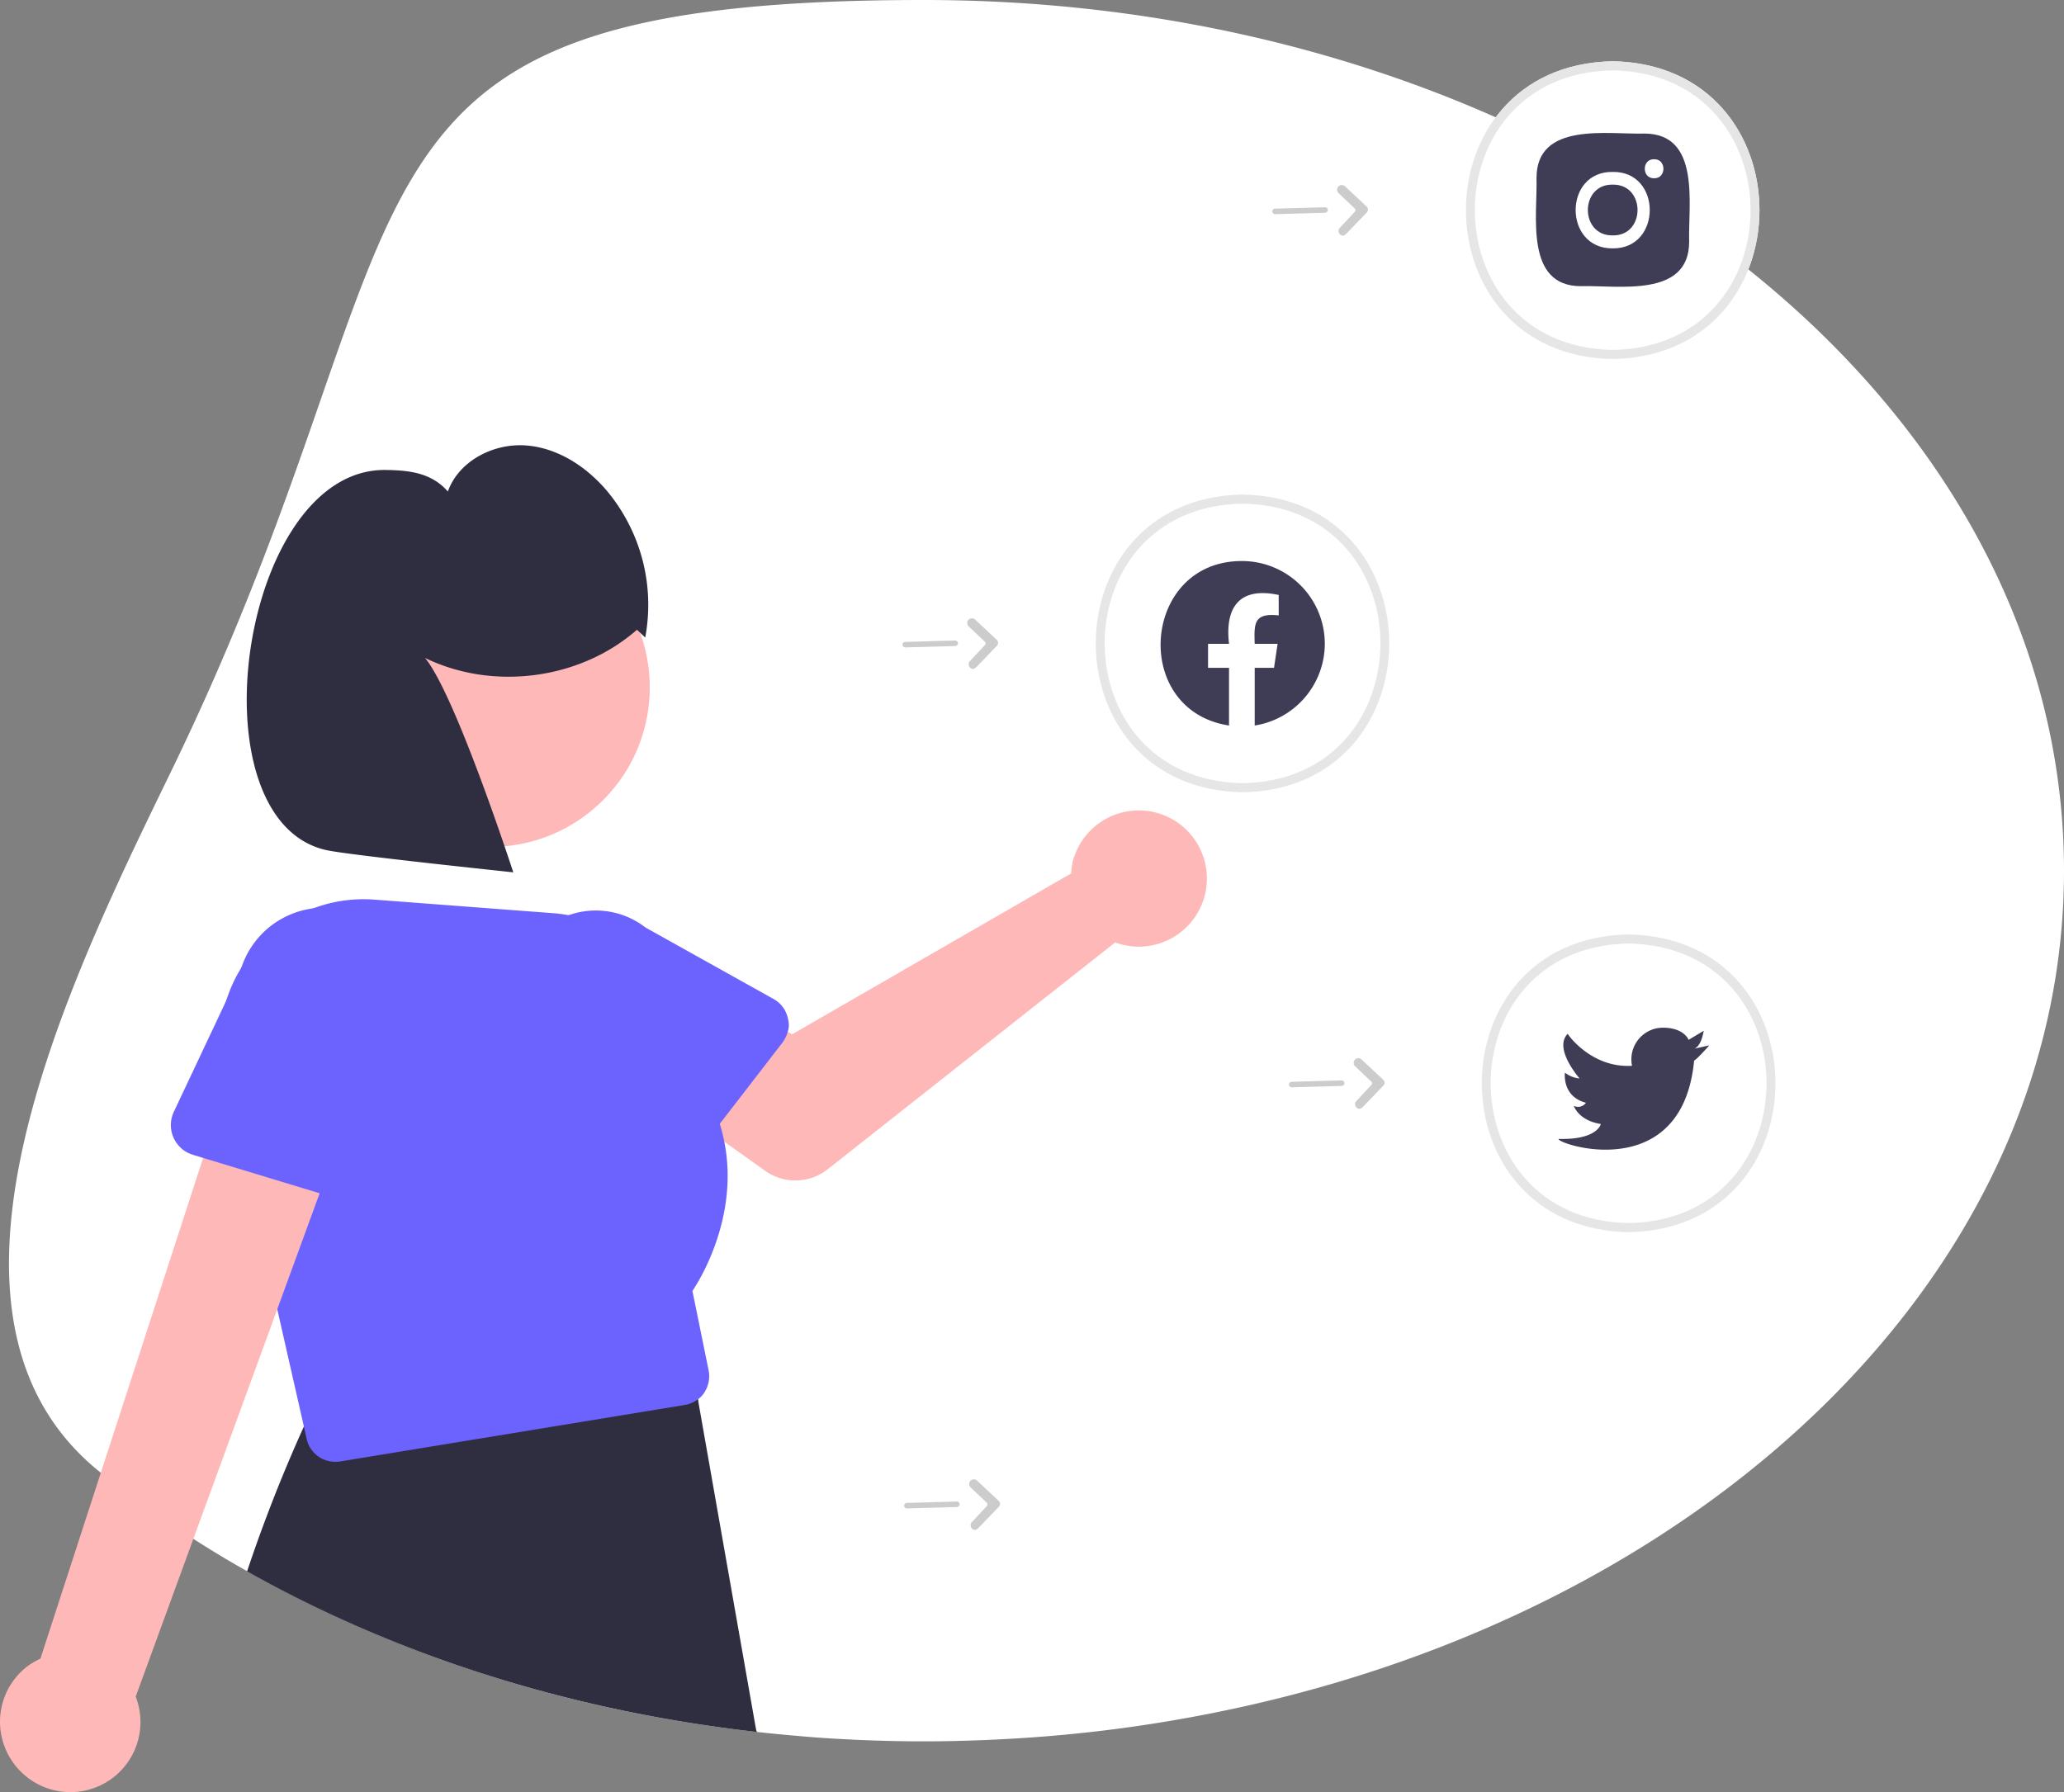 <svg id="aa18ff1c-7b06-43b4-b6a4-53d4a6fdfc8a" data-name="Слой 1" xmlns="http://www.w3.org/2000/svg" viewBox="0 0 747.76 649.39"><rect x="0" y="0" width="747.76" height="649.39" fill="#808080" stroke="none"/><title>social</title><g id="ad060fe7-63ca-41ba-a78b-55179135b7d7" data-name="&lt;Группа&gt;"><path d="M334.75,0c228,0,413,141.3,413,315.5,0,144.5-127.2,266.3-300.5,303.6a525.2,525.2,0,0,1-85.6,11.2c-1.4.1-2.8.1-4.2.2-7.5.3-15,.5-22.6.5-13.2,0-26.3-.5-39.2-1.4-7.2-.6-14.3-1.2-21.3-2-68.5-7.6-131.5-28.2-184.7-58.2-6.7-3.7-13.2-7.7-19.5-11.7a394.55,394.55,0,0,1-33.6-24c-71.1-56.6-11.8-177.6,25.2-253.7C161.75,74.5,106.75,0,334.75,0Z" transform="translate(0.01 0)" fill="#fff"/></g><path d="M584.25,130.1c-70.9-1.3-70.9-106.6,0-107.9C655.15,23.5,655.15,128.8,584.25,130.1Z" transform="translate(0.01 0)" fill="#fff"/><path d="M450.15,287.1c-70.9-1.3-70.9-106.6,0-107.9C521,180.5,521,285.8,450.15,287.1Z" transform="translate(0.01 0)" fill="#fff"/><path d="M590,446.5c-70.9-1.3-70.9-106.6,0-107.9C660.95,339.9,660.95,445.2,590,446.5Z" transform="translate(0.01 0)" fill="#fff"/><path d="M584.25,130.1c-70.9-1.3-70.9-106.6,0-107.9C655.15,23.5,655.15,128.8,584.25,130.1Zm0-104.6c-66.6,1.1-66.6,100.1,0,101.3,66.6-1.1,66.6-100.1,0-101.3Z" transform="translate(0.01 0)" fill="#e6e6e6"/><path d="M273.95,626.9c-.1-.5-.2-1.1-.3-1.6L253,508a2.77,2.77,0,0,0-.1-.9,10.63,10.63,0,0,0-8.9-8.4l-117.4.5a10.4,10.4,0,0,0-11,5.8c-1.9,4-3.8,8-5.6,12.1a552.71,552.71,0,0,0-20.5,52.3c53.2,30,116.2,50.5,184.7,58.2Z" transform="translate(0.01 0)" fill="#2f2e41"/><path d="M388.55,312.7a26.45,26.45,0,0,0-.5,3.8l-101.1,58.3-24.6-14.1L236.15,395l41.1,29.3a18.91,18.91,0,0,0,22.6-.6L404,341.5a24.68,24.68,0,1,0-14.6-31.7,14,14,0,0,0-.9,2.9Z" transform="translate(0.01 0)" fill="#ffb8b8"/><path d="M285.45,369.1a10.49,10.49,0,0,0-5.2-7.1l-46.4-25.9a29.36,29.36,0,0,0-36,46.4l37,38.4a10.6,10.6,0,0,0,15,.3c.3-.4.7-.8,1-1.2l7.2-9.3,2.5-3.2,23-29.8a12.7,12.7,0,0,0,1.8-3.7A8.2,8.2,0,0,0,285.45,369.1Z" transform="translate(0.01 0)" fill="#6c63ff"/><circle cx="177.59" cy="249.09" r="57.8" transform="translate(-124.1 198.53) rotate(-45)" fill="#ffb8b8"/><path d="M250.85,467.8c2.3-3.4,17.1-26.8,11.5-54.3q-.6-3-1.5-6a69.3,69.3,0,0,0-12.4-22.6c0-1.9,0-3.7-.1-5.5h0a52,52,0,0,0-48-48.5l-64.6-4.9a51.8,51.8,0,0,0-44.1,18.8c-1.2,1.5-2.3,3-3.4,4.6h0a51.17,51.17,0,0,0-6.7,42.2l.6,2.4L89,424.2l11.5,50.5,9.6,42.3,1,4.5a10.59,10.59,0,0,0,10.3,8.2,9.7,9.7,0,0,0,1.7-.1l125-20.5a10.88,10.88,0,0,0,4.8-2.1,8,8,0,0,0,2.2-2.3,10.83,10.83,0,0,0,1.6-8.2Z" transform="translate(0.01 0)" fill="#6c63ff"/><path d="M4.55,638.4a25.31,25.31,0,0,1,6.2-35.2,38.39,38.39,0,0,1,3.9-2.2l71.1-218.9L127,401.7,49.15,614.8a25.4,25.4,0,0,1-44.6,23.6Z" transform="translate(0.01 0)" fill="#ffb8b8"/><path d="M126.45,330.2a31.62,31.62,0,0,0-38.5,19h0a17.24,17.24,0,0,0-.7,2.1l-6,12.8L63,402.8a11.28,11.28,0,0,0,5.4,15.1c.5.2,1.1.4,1.6.6l3.6,1.1,15.2,4.6,27,8.2,9,2.7a11.31,11.31,0,0,0,14.1-7.6,7.49,7.49,0,0,0,.4-1.6l8.3-56.4A31.79,31.79,0,0,0,126.45,330.2Z" transform="translate(0.01 0)" fill="#6c63ff"/><path d="M230.75,228.2c-20.6,18.1-52.2,22.2-76.8,10.2,11,13.1,32,77.7,32,77.7s-59.1-6.2-67.5-8C69,297.5,87,169.7,139.65,170.3c8.9.1,16.7,1.1,22.6,7.8,3.9-11,16.4-17.5,28.1-16.7s22.3,7.8,29.8,16.8a64.46,64.46,0,0,1,13.6,52.8Z" transform="translate(0.01 0)" fill="#2f2e41"/><path d="M450.15,287.1c-70.9-1.3-70.9-106.6,0-107.9C521,180.5,521,285.8,450.15,287.1Zm0-104.6c-66.6,1.1-66.6,100.1,0,101.3C516.75,282.6,516.75,183.6,450.15,182.5Z" transform="translate(0.01 0)" fill="#e6e6e6"/><path d="M590,446.5c-70.9-1.3-70.9-106.6,0-107.9C660.95,339.9,660.95,445.2,590,446.5Zm0-104.6c-66.6,1.1-66.6,100.1,0,101.3C656.65,442,656.65,343.1,590,341.9Z" transform="translate(0.01 0)" fill="#e6e6e6"/><path d="M595.85,48.4c-13.3.4-39.2-4.4-39.2,16.1.4,13.3-4.4,39.2,16.1,39.2,13.3-.4,39.2,4.4,39.2-16.1C611.55,74.3,616.25,48.5,595.85,48.4Z" transform="translate(0.01 0)" fill="#3f3d56"/><path d="M599.25,64.6c-4.5.1-4.5-7,0-6.9C603.75,57.6,603.75,64.7,599.25,64.6Z" transform="translate(0.01 0)" fill="#fff"/><path d="M584.25,66.9c12-.2,12,18.6,0,18.4C572.25,85.5,572.25,66.7,584.25,66.9Zm0-4.6c-17.9-.3-17.9,27.9,0,27.7,17.9.2,17.9-28,0-27.7Z" transform="translate(0.01 0)" fill="#fff"/><path d="M492.65,401.8a1.67,1.67,0,0,1-1.7-1.6,1.29,1.29,0,0,1,.4-1.2l5.4-5.8a.85.85,0,0,0,0-1.3l-5.8-5.5a1.72,1.72,0,0,1-.1-2.4h0a1.72,1.72,0,0,1,2.4-.1l7.8,7.3a1.49,1.49,0,0,1,.1,2.2h0l-7.4,7.7A2.59,2.59,0,0,1,492.65,401.8Z" transform="translate(0.01 0)" fill="#ccc"/><path d="M486.75,393.3a1.85,1.85,0,0,1-.7.2l-18.1.5a1,1,0,1,1,0-2h0l18.1-.5a1,1,0,0,1,1,1,1.14,1.14,0,0,1-.3.8Z" transform="translate(0.01 0)" fill="#ccc"/><path d="M352.65,242.4a1.67,1.67,0,0,1-1.7-1.6,1.29,1.29,0,0,1,.4-1.2l5.4-5.8a.85.85,0,0,0,0-1.3l-5.8-5.5a1.72,1.72,0,0,1-.1-2.4h0a1.72,1.72,0,0,1,2.4-.1l7.8,7.3a1.49,1.49,0,0,1,.1,2.2h0l-7.4,7.7A4.13,4.13,0,0,1,352.65,242.4Z" transform="translate(0.01 0)" fill="#ccc"/><path d="M346.65,233.8a.71.71,0,0,1-.6.3l-18.1.5a1,1,0,0,1,0-2l18.1-.5a1,1,0,0,1,1,1A.67.67,0,0,1,346.65,233.8Z" transform="translate(0.01 0)" fill="#ccc"/><path d="M486.65,85.4a1.67,1.67,0,0,1-1.7-1.6,1.29,1.29,0,0,1,.4-1.2l5.4-5.8a.85.85,0,0,0,0-1.3l-5.8-5.5a1.72,1.72,0,0,1-.1-2.4h0a1.72,1.72,0,0,1,2.4-.1l7.8,7.3a1.49,1.49,0,0,1,.1,2.2h0l-7.4,7.7A4.13,4.13,0,0,1,486.65,85.4Z" transform="translate(0.01 0)" fill="#ccc"/><path d="M480.65,76.8a.71.71,0,0,1-.6.3l-18.1.5a1,1,0,0,1,0-2h0l18.1-.5a1,1,0,0,1,1,1A.67.67,0,0,1,480.65,76.8Z" transform="translate(0.01 0)" fill="#ccc"/><path d="M619.25,378.8s-4.6,5.2-5.5,5.5c-2.5,26.3-18.9,32.3-32.1,32.3-9.4,0-17.3-3.1-17-3.9,14.1.4,15.3-5.4,15.3-5.4-8.2-1.3-9.8-6.6-9.8-6.6a3.43,3.43,0,0,0,4.4-1.1c-8.8-2.3-7.6-10.9-7.6-10.9a10.26,10.26,0,0,0,5.3,2.1c-1-1.2-9.3-11.1-4.3-16.2.3.7,8.9,12.5,23.3,11.6a11.5,11.5,0,0,1,9-13.6,16.35,16.35,0,0,1,2.2-.2c7.7,0,9.3,4.4,9.3,4.4l5.5-3.3c-.1,0-.7,5.4-3.4,6.5Z" transform="translate(0.01 0)" fill="#3f3d56"/><path d="M479.95,233.3a30.07,30.07,0,0,1-25.4,29.6V242h7l1.3-8.7h-8.3c-.2-7.2-.5-11.3,8.7-10.3v-7.4c-13.8-3-19.6,4-18,17.7h-7.6V242h7.6v20.9c-35.8-5.5-31.6-59.7,4.7-59.6a30,30,0,0,1,30,30Z" transform="translate(0.01 0)" fill="#3f3d56"/><path d="M353.35,554.4a1.67,1.67,0,0,1-1.7-1.6,1.29,1.29,0,0,1,.4-1.2l5.4-5.8a.85.85,0,0,0,0-1.3l-5.8-5.5a1.72,1.72,0,0,1-.1-2.4h0a1.72,1.72,0,0,1,2.4-.1l7.8,7.3a1.49,1.49,0,0,1,.1,2.2h0l-7.4,7.7A4.13,4.13,0,0,1,353.35,554.4Z" transform="translate(0.01 0)" fill="#ccc"/><path d="M347.25,545.8a.71.71,0,0,1-.6.3l-18.1.5a1,1,0,0,1,0-2l18.1-.5a1,1,0,0,1,1,1A.57.57,0,0,1,347.25,545.8Z" transform="translate(0.01 0)" fill="#ccc"/></svg>